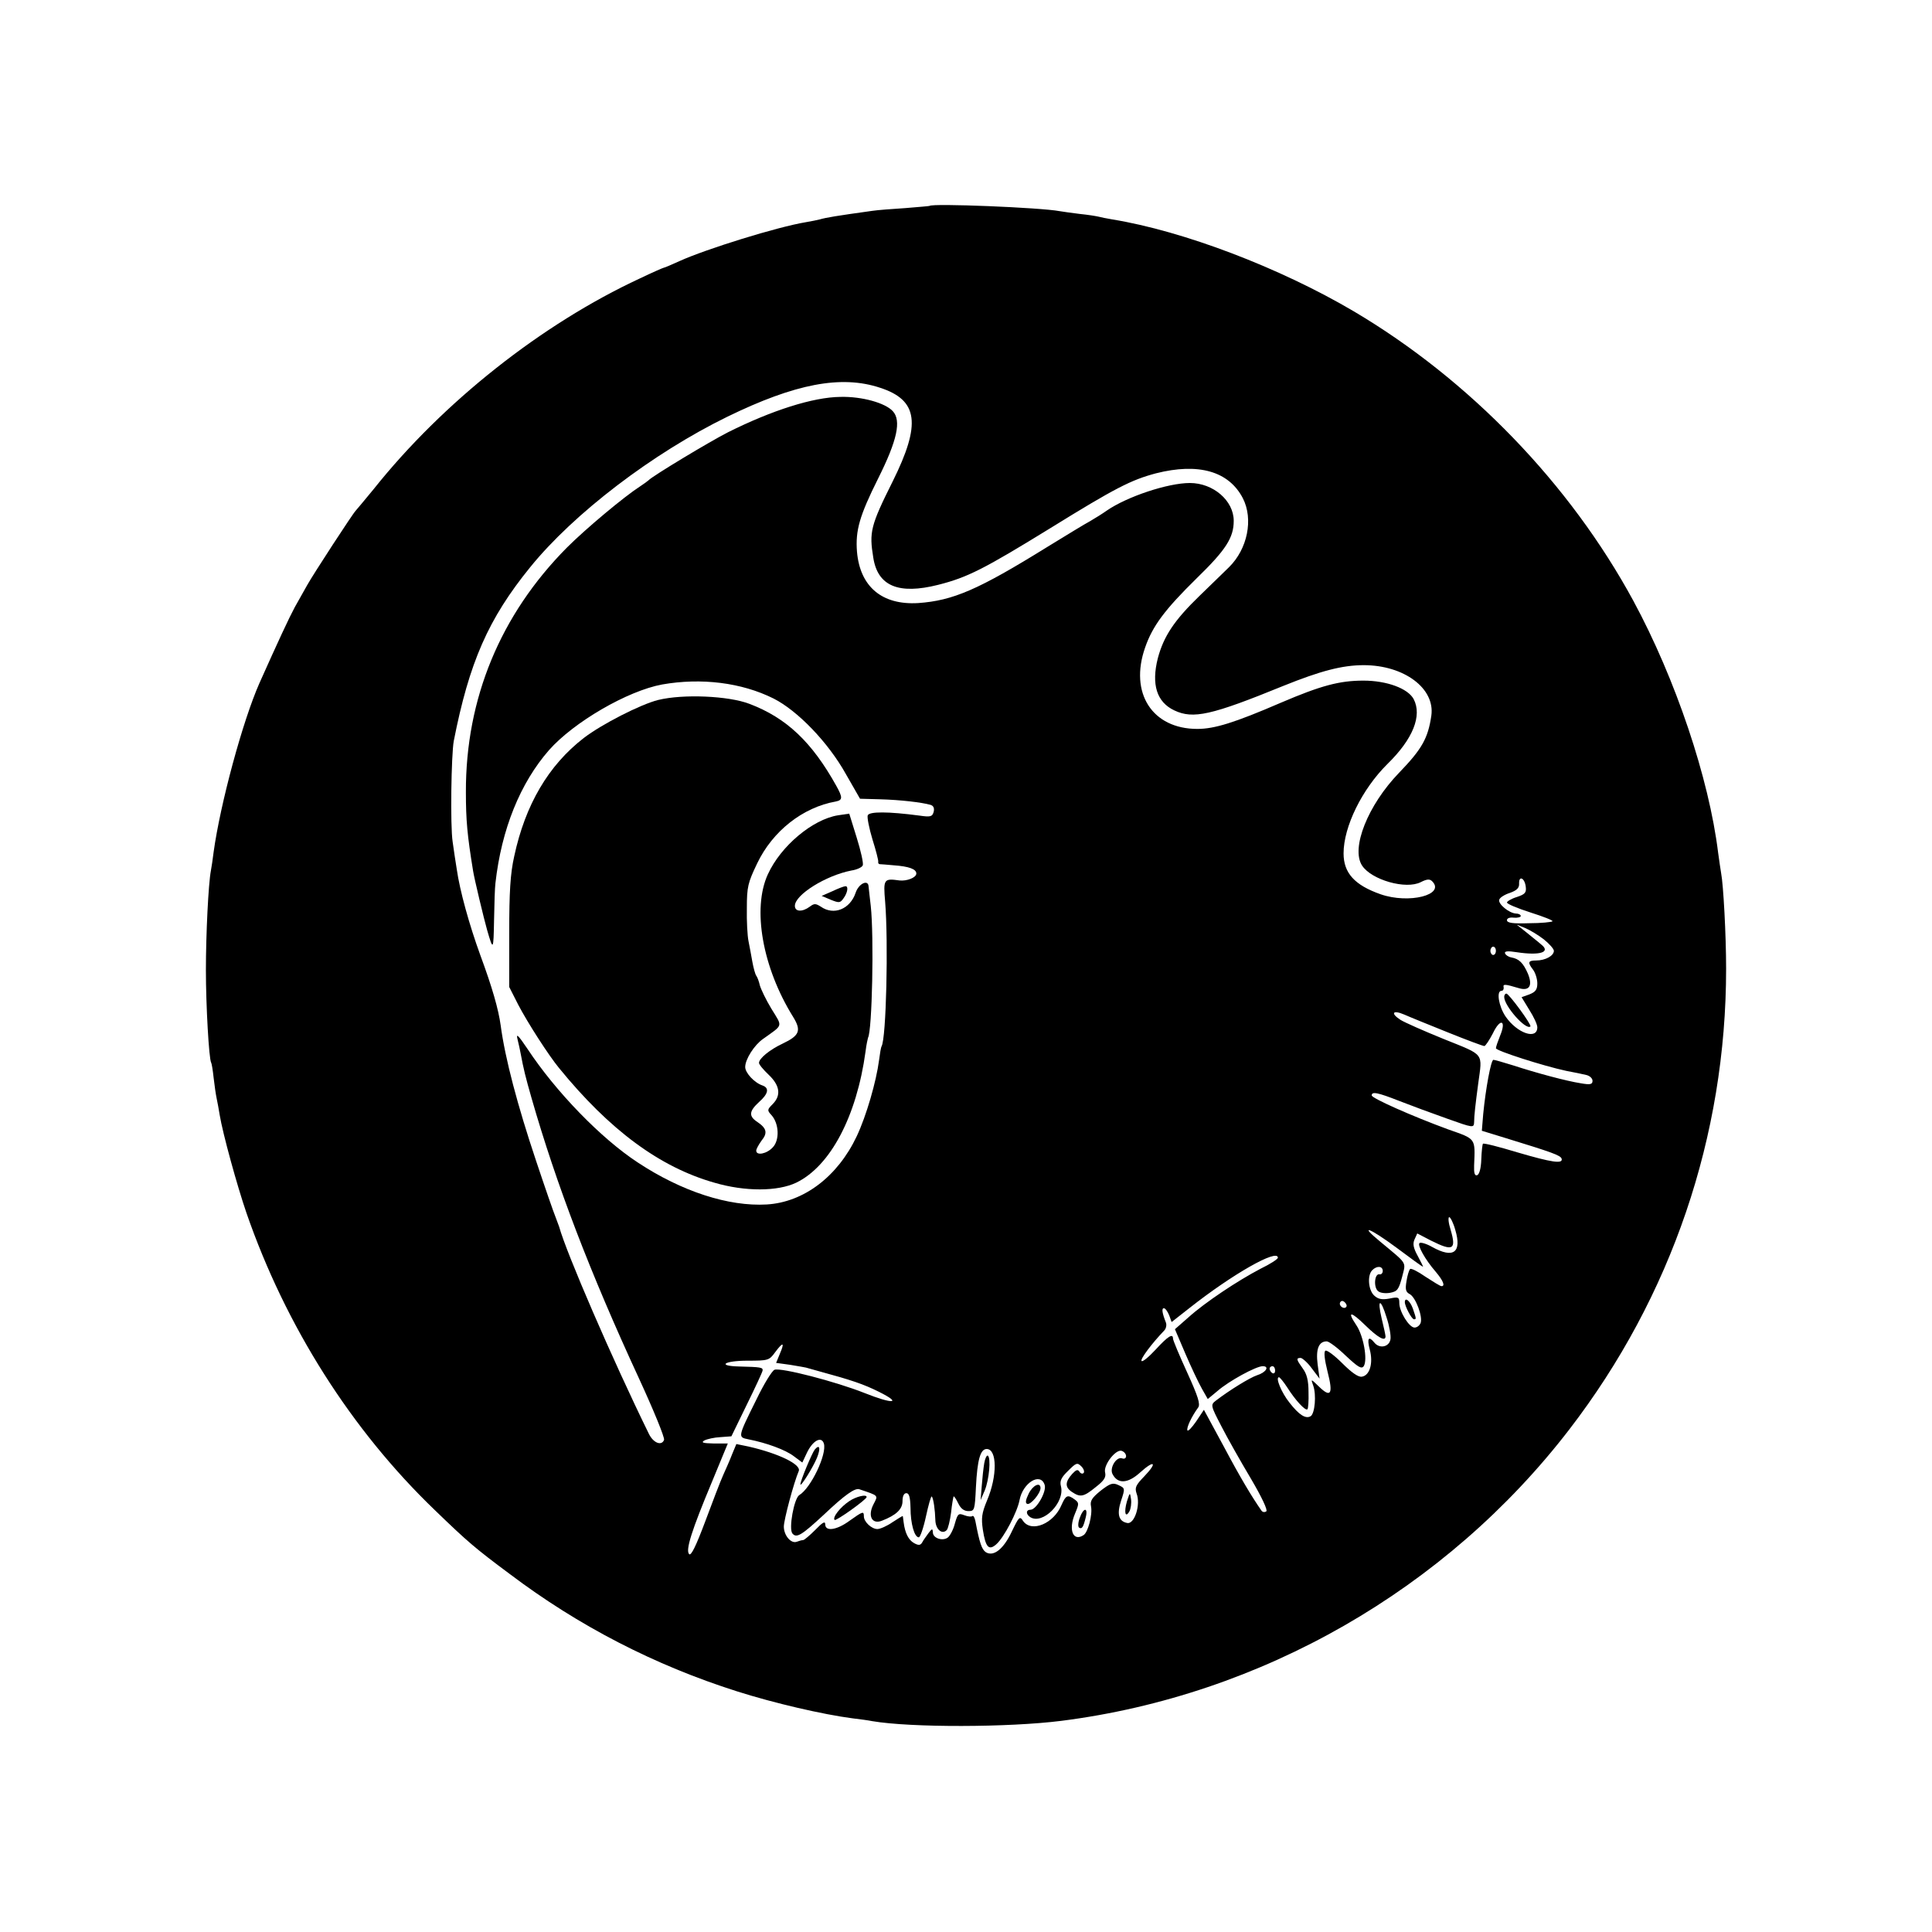<?xml version="1.0" standalone="no"?>
<!DOCTYPE svg PUBLIC "-//W3C//DTD SVG 20010904//EN"
 "http://www.w3.org/TR/2001/REC-SVG-20010904/DTD/svg10.dtd">
<svg version="1.0" xmlns="http://www.w3.org/2000/svg"
 width="700pt" height="700pt" viewBox="0 0 700 700"
 preserveAspectRatio="xMidYMid meet">
<g transform="translate(0,700) scale(0.1,-0.1)"
fill="#000000" stroke="none">
<path d="M3368 6254 c-2 -1 -41 -4 -88 -8 -47 -3 -101 -7 -120 -10 -129 -18
-166 -24 -190 -31 -8 -2 -31 -7 -50 -10 -103 -17 -361 -97 -458 -141 -29 -13
-54 -24 -57 -24 -2 0 -41 -17 -87 -39 -355 -165 -713 -448 -964 -763 -33 -40
-62 -75 -65 -78 -9 -8 -155 -232 -176 -270 -11 -19 -31 -55 -45 -80 -21 -39
-60 -123 -128 -275 -61 -138 -142 -438 -166 -612 -3 -26 -8 -57 -10 -68 -9
-47 -18 -230 -18 -360 0 -128 11 -322 19 -335 2 -3 6 -27 9 -55 3 -27 8 -61
11 -75 3 -14 8 -41 11 -60 11 -67 63 -256 97 -355 142 -410 380 -786 683
-1077 119 -115 146 -138 271 -231 249 -188 524 -330 823 -425 135 -43 312 -84
420 -98 25 -3 56 -7 70 -10 141 -24 495 -23 685 1 725 92 1395 476 1841 1056
370 481 568 1063 568 1669 0 123 -10 305 -18 346 -2 12 -7 45 -11 75 -33 269
-154 629 -307 912 -230 424 -594 801 -1013 1049 -268 158 -617 291 -875 333
-19 3 -42 8 -50 10 -8 2 -39 7 -69 10 -30 4 -62 8 -72 10 -68 13 -461 29 -471
19z m-179 -659 c138 -45 149 -131 45 -340 -80 -160 -85 -183 -70 -275 16 -104
92 -135 235 -99 107 27 167 58 406 205 236 146 293 175 383 199 154 39 264 8
315 -90 39 -76 17 -184 -50 -250 -17 -17 -65 -63 -107 -104 -92 -89 -130 -147
-151 -226 -24 -95 -4 -159 60 -189 68 -32 133 -18 395 89 134 54 213 75 291
75 146 0 259 -84 245 -183 -12 -82 -34 -121 -117 -207 -113 -117 -175 -273
-134 -336 34 -52 159 -88 213 -60 22 11 32 12 41 3 49 -49 -84 -83 -187 -47
-94 33 -134 77 -134 148 0 97 67 233 159 324 93 91 126 175 95 235 -21 39 -98
67 -182 67 -87 0 -154 -18 -299 -80 -169 -73 -241 -95 -303 -95 -163 0 -247
130 -189 295 27 78 71 137 187 251 106 103 134 147 134 208 0 73 -74 137 -159
137 -79 0 -227 -49 -301 -100 -14 -10 -41 -27 -60 -38 -19 -10 -89 -53 -156
-94 -250 -155 -341 -194 -467 -203 -131 -8 -211 59 -222 186 -6 77 9 130 77
266 69 138 84 209 53 243 -27 30 -112 54 -190 52 -99 -1 -249 -49 -407 -128
-67 -34 -276 -160 -288 -174 -3 -3 -17 -13 -32 -23 -56 -36 -195 -152 -264
-221 -241 -243 -367 -547 -366 -886 0 -102 5 -156 26 -285 4 -27 40 -177 51
-215 22 -76 23 -74 25 35 1 61 3 121 5 135 22 196 90 363 194 482 90 102 285
215 410 238 142 25 288 7 404 -51 87 -44 198 -159 262 -274 l51 -89 73 -2 c73
-2 150 -11 182 -20 11 -3 15 -12 12 -25 -5 -18 -11 -20 -52 -14 -114 15 -181
15 -187 1 -3 -7 5 -47 17 -87 13 -41 22 -77 21 -81 -1 -5 1 -8 5 -9 5 0 27 -2
50 -4 57 -4 83 -14 83 -30 0 -15 -35 -28 -61 -25 -57 8 -59 5 -52 -77 12 -146
4 -497 -13 -524 -2 -3 -6 -26 -9 -50 -10 -77 -46 -202 -81 -276 -69 -146 -192
-239 -326 -247 -138 -8 -308 47 -467 152 -133 87 -297 256 -400 412 -33 49
-42 58 -36 35 4 -16 9 -39 11 -50 11 -59 18 -87 40 -164 90 -313 211 -630 389
-1015 53 -115 94 -215 91 -223 -9 -23 -39 -11 -55 22 -132 269 -300 658 -325
750 -2 6 -8 21 -13 35 -6 14 -38 106 -71 205 -67 200 -112 370 -128 490 -8 58
-30 136 -74 255 -40 110 -74 233 -85 310 -4 25 -11 70 -15 100 -9 58 -5 315 4
365 56 285 125 443 277 630 158 195 444 413 714 545 246 120 413 152 554 105z
m2339 -1807 c3 -22 -2 -28 -32 -38 -20 -6 -36 -16 -36 -20 0 -5 38 -21 85 -36
47 -15 83 -29 80 -32 -3 -3 -41 -7 -85 -7 -59 -2 -80 1 -80 11 0 7 10 11 25 9
14 -1 25 2 25 6 0 5 -8 9 -17 9 -25 1 -66 35 -61 50 2 8 20 19 39 25 25 9 34
18 33 34 -1 30 20 20 24 -11z m65 -191 c20 -16 37 -35 37 -42 0 -18 -31 -35
-64 -35 -30 0 -32 -7 -11 -34 8 -11 15 -33 15 -49 0 -22 -6 -31 -29 -40 l-28
-10 28 -46 c16 -25 29 -53 29 -63 0 -47 -73 -22 -115 39 -25 37 -34 93 -15 93
6 0 9 6 8 13 -3 12 4 12 54 -3 39 -12 52 8 34 52 -17 39 -32 54 -60 59 -11 2
-21 9 -23 15 -3 8 11 9 42 4 85 -13 125 0 89 28 -11 10 -36 29 -55 45 l-34 27
30 -12 c17 -7 47 -25 68 -41z m-173 -42 c0 -8 -4 -15 -10 -15 -5 0 -10 7 -10
15 0 8 5 15 10 15 6 0 10 -7 10 -15z m-173 -296 c67 -27 126 -49 131 -49 4 0
18 21 31 46 27 57 50 48 26 -9 -8 -20 -15 -40 -15 -45 0 -9 171 -64 255 -82
28 -5 60 -12 73 -15 12 -3 22 -12 22 -21 0 -13 -8 -15 -42 -9 -52 8 -160 37
-246 65 -35 11 -67 20 -71 20 -9 0 -28 -104 -37 -196 l-5 -61 88 -27 c166 -51
197 -62 201 -74 6 -20 -35 -14 -161 23 -66 20 -121 34 -124 31 -2 -2 -5 -28
-6 -57 -1 -32 -7 -54 -15 -57 -9 -3 -12 8 -11 35 4 101 8 95 -94 131 -131 48
-277 113 -277 123 0 15 21 11 100 -20 41 -16 119 -45 173 -64 95 -34 97 -34
98 -13 0 23 5 66 15 141 15 112 25 100 -124 160 -74 30 -144 61 -158 70 -37
24 -28 37 14 19 20 -9 92 -38 159 -65z m26 -716 c24 -81 -7 -104 -84 -61 -21
12 -42 18 -46 14 -8 -8 20 -59 59 -104 27 -32 35 -52 21 -52 -5 0 -30 16 -58
34 -27 19 -53 32 -56 28 -4 -4 -10 -24 -13 -44 -5 -30 -3 -39 12 -47 21 -11
48 -82 39 -105 -4 -9 -13 -16 -22 -16 -19 0 -55 57 -55 89 0 21 -3 23 -36 16
-27 -5 -41 -2 -55 11 -21 19 -26 73 -7 92 17 17 38 15 38 -3 0 -8 -6 -14 -12
-12 -18 3 -22 -47 -5 -61 8 -7 27 -9 44 -6 26 5 31 12 43 57 14 57 22 44 -80
129 -79 65 -37 49 59 -22 52 -39 95 -70 97 -70 1 0 -7 17 -19 39 -16 29 -19
44 -12 60 l10 22 50 -26 c80 -40 92 -33 71 39 -8 25 -10 46 -5 46 4 0 15 -21
22 -47z m-643 -100 c0 -5 -28 -23 -63 -40 -84 -44 -201 -122 -261 -176 l-49
-43 38 -89 c21 -49 48 -106 60 -127 l21 -37 35 29 c41 36 140 90 164 90 26 0
12 -23 -21 -33 -26 -9 -98 -53 -149 -92 -19 -15 -19 -17 20 -92 22 -43 70
-128 107 -190 40 -68 62 -115 56 -119 -6 -4 -13 -3 -17 2 -35 50 -77 120 -137
233 l-72 133 -28 -42 c-16 -23 -30 -38 -32 -32 -3 10 15 49 39 82 9 12 0 40
-40 128 -28 61 -51 116 -51 122 0 20 -18 9 -63 -40 -25 -27 -48 -46 -51 -41
-5 7 37 63 82 110 7 7 10 21 6 30 -13 33 -16 51 -7 51 5 0 13 -11 19 -25 l9
-25 65 51 c156 123 320 216 320 182z m247 -179 c-9 -9 -28 6 -21 18 4 6 10 6
17 -1 6 -6 8 -13 4 -17z m147 -38 c10 -30 16 -65 14 -78 -4 -28 -39 -36 -58
-13 -21 26 -28 17 -17 -25 13 -49 0 -94 -29 -98 -13 -2 -37 15 -71 49 -28 28
-56 49 -61 45 -6 -4 -3 -32 8 -76 21 -81 12 -96 -31 -54 -30 29 -30 29 -21 4
12 -34 6 -101 -9 -111 -18 -11 -42 4 -77 49 -29 36 -52 92 -38 92 3 0 17 -17
30 -37 29 -46 66 -86 73 -79 3 2 5 31 4 62 0 42 -6 66 -21 86 -23 32 -25 38
-7 38 6 -1 25 -17 40 -38 l28 -37 -7 52 c-7 55 4 83 33 83 8 0 39 -23 69 -52
45 -42 57 -49 65 -38 15 23 -1 111 -27 149 -35 52 -20 51 34 -2 44 -43 72 -59
72 -39 0 4 -6 33 -14 65 -17 72 -4 75 18 3z m-2198 -130 l-14 -34 51 -7 c29
-5 54 -9 57 -10 3 -1 25 -7 50 -14 114 -31 159 -46 215 -74 86 -43 50 -45 -53
-4 -103 41 -303 93 -326 84 -9 -4 -38 -51 -65 -107 -69 -139 -68 -137 -29
-145 66 -13 134 -38 164 -61 l31 -23 16 34 c21 45 53 63 62 35 12 -38 -47
-162 -89 -187 -19 -12 -39 -122 -25 -139 15 -18 33 -7 114 68 76 72 113 98
129 92 71 -24 68 -21 51 -54 -22 -42 -6 -74 30 -60 52 20 75 42 75 71 0 18 5
29 14 29 10 0 14 -15 15 -53 0 -57 14 -107 30 -107 5 0 17 34 26 76 9 41 18
74 21 72 6 -6 12 -49 13 -86 1 -33 24 -53 41 -36 5 5 12 34 16 64 3 30 8 56 9
58 2 2 9 -9 17 -25 9 -19 21 -28 37 -28 22 0 23 4 27 87 5 99 16 138 39 138
38 0 39 -98 1 -187 -19 -46 -21 -63 -15 -105 10 -65 22 -77 49 -53 28 25 76
117 84 160 12 63 76 102 91 55 8 -24 -30 -90 -51 -90 -17 0 -18 -16 -1 -27 45
-28 126 53 111 112 -5 19 1 32 26 56 29 29 33 31 48 16 9 -9 12 -20 8 -24 -4
-4 -11 -2 -15 5 -6 9 -12 7 -26 -8 -26 -29 -27 -48 -2 -65 31 -21 43 -19 87
17 31 24 38 36 34 53 -7 27 40 87 61 78 8 -3 15 -11 15 -19 0 -7 -6 -11 -14
-8 -21 8 -47 -35 -35 -57 19 -37 56 -34 100 6 52 47 64 37 15 -14 -31 -32 -35
-41 -28 -62 16 -41 -8 -113 -34 -107 -31 6 -38 32 -22 81 15 45 14 45 -9 56
-21 10 -30 7 -65 -20 -32 -26 -39 -37 -35 -57 6 -30 -11 -94 -27 -104 -38 -25
-56 19 -31 78 15 36 15 39 -1 51 -26 19 -32 16 -48 -20 -28 -67 -108 -101
-139 -58 -12 19 -15 16 -41 -38 -30 -64 -66 -92 -94 -75 -15 10 -23 34 -38
113 -3 13 -7 21 -11 18 -3 -3 -16 -2 -29 3 -21 8 -24 6 -34 -29 -5 -21 -17
-44 -25 -51 -18 -15 -55 -4 -55 18 -1 15 -3 14 -16 -3 -8 -11 -19 -26 -23 -34
-6 -10 -13 -11 -29 -2 -20 11 -33 36 -38 76 -1 11 -3 21 -3 22 -1 1 -17 -9
-37 -22 -20 -14 -45 -25 -55 -25 -21 0 -49 26 -49 46 0 20 -4 18 -52 -16 -46
-34 -88 -40 -88 -13 0 13 -10 7 -36 -20 -20 -20 -40 -37 -44 -37 -5 0 -15 -3
-23 -6 -21 -8 -47 23 -47 55 0 24 36 159 54 201 10 24 -73 64 -182 89 l-44 9
-15 -36 c-8 -21 -23 -55 -33 -77 -10 -22 -39 -98 -65 -168 -33 -88 -51 -125
-58 -118 -14 14 9 86 83 263 l57 138 -51 0 c-39 1 -47 3 -34 11 10 5 36 11 58
12 l40 3 55 113 c31 63 57 119 58 125 2 12 -7 13 -85 15 -82 2 -54 21 30 21
75 0 79 1 100 30 29 39 36 38 18 -4z m1794 -62 c0 -8 -4 -12 -10 -9 -5 3 -10
10 -10 16 0 5 5 9 10 9 6 0 10 -7 10 -16z"/>
<path d="M2385 4464 c-64 -16 -205 -88 -270 -138 -128 -99 -212 -242 -252
-429 -14 -62 -18 -129 -18 -278 l0 -195 33 -65 c34 -65 110 -183 147 -228 184
-226 366 -360 563 -416 112 -33 230 -32 297 0 124 60 219 241 251 475 3 25 8
47 9 50 15 25 22 366 10 477 -4 32 -7 64 -8 71 -1 27 -36 11 -47 -23 -20 -59
-79 -83 -126 -50 -19 12 -24 12 -40 0 -27 -20 -54 -19 -54 3 0 40 112 110 205
128 20 3 39 12 41 19 3 7 -7 52 -22 100 l-27 87 -41 -6 c-92 -15 -207 -111
-254 -214 -57 -124 -20 -337 92 -517 30 -49 23 -67 -38 -96 -47 -22 -86 -54
-86 -70 0 -6 16 -25 35 -43 41 -39 46 -75 14 -107 -19 -19 -20 -22 -4 -39 28
-31 30 -91 5 -117 -22 -24 -60 -31 -60 -12 0 6 9 22 19 36 23 28 19 45 -15 68
-32 21 -30 39 6 72 34 30 38 51 13 60 -30 10 -63 46 -63 67 0 28 33 80 65 102
74 53 71 42 30 109 -20 33 -38 71 -42 85 -3 14 -9 30 -13 35 -4 6 -10 28 -14
50 -4 22 -10 56 -14 75 -4 19 -7 73 -6 120 0 77 4 92 37 161 56 118 166 204
285 225 25 5 26 14 2 57 -88 158 -180 246 -315 297 -76 29 -240 36 -330 14z"/>
<path d="M3016 3771 l-39 -17 33 -14 c30 -12 34 -12 46 5 15 20 19 45 7 44 -5
0 -26 -8 -47 -18z"/>
<path d="M5450 3388 c0 -33 79 -122 95 -107 5 6 -78 119 -87 119 -5 0 -8 -6
-8 -12z"/>
<path d="M5090 2282 c0 -15 25 -62 33 -62 9 0 9 1 -4 39 -10 28 -29 43 -29 23z"/>
<path d="M2952 1748 c-10 -13 -52 -113 -52 -126 0 -12 46 62 60 96 14 35 10
51 -8 30z"/>
<path d="M3566 1698 c-3 -18 -7 -55 -9 -83 l-4 -50 15 35 c16 39 23 118 11
126 -4 2 -10 -10 -13 -28z"/>
<path d="M3727 1588 c-11 -23 -13 -34 -5 -37 12 -4 47 37 48 57 0 24 -28 11
-43 -20z"/>
<path d="M4083 1560 c-11 -39 -6 -62 9 -36 5 9 8 29 6 44 -4 26 -4 26 -15 -8z"/>
<path d="M3077 1561 c-32 -21 -62 -59 -53 -68 5 -5 116 74 116 83 0 11 -38 2
-63 -15z"/>
<path d="M3912 1500 c-6 -16 -7 -32 -2 -35 10 -6 15 1 24 38 9 37 -9 35 -22
-3z"/>
</g>
</svg>
